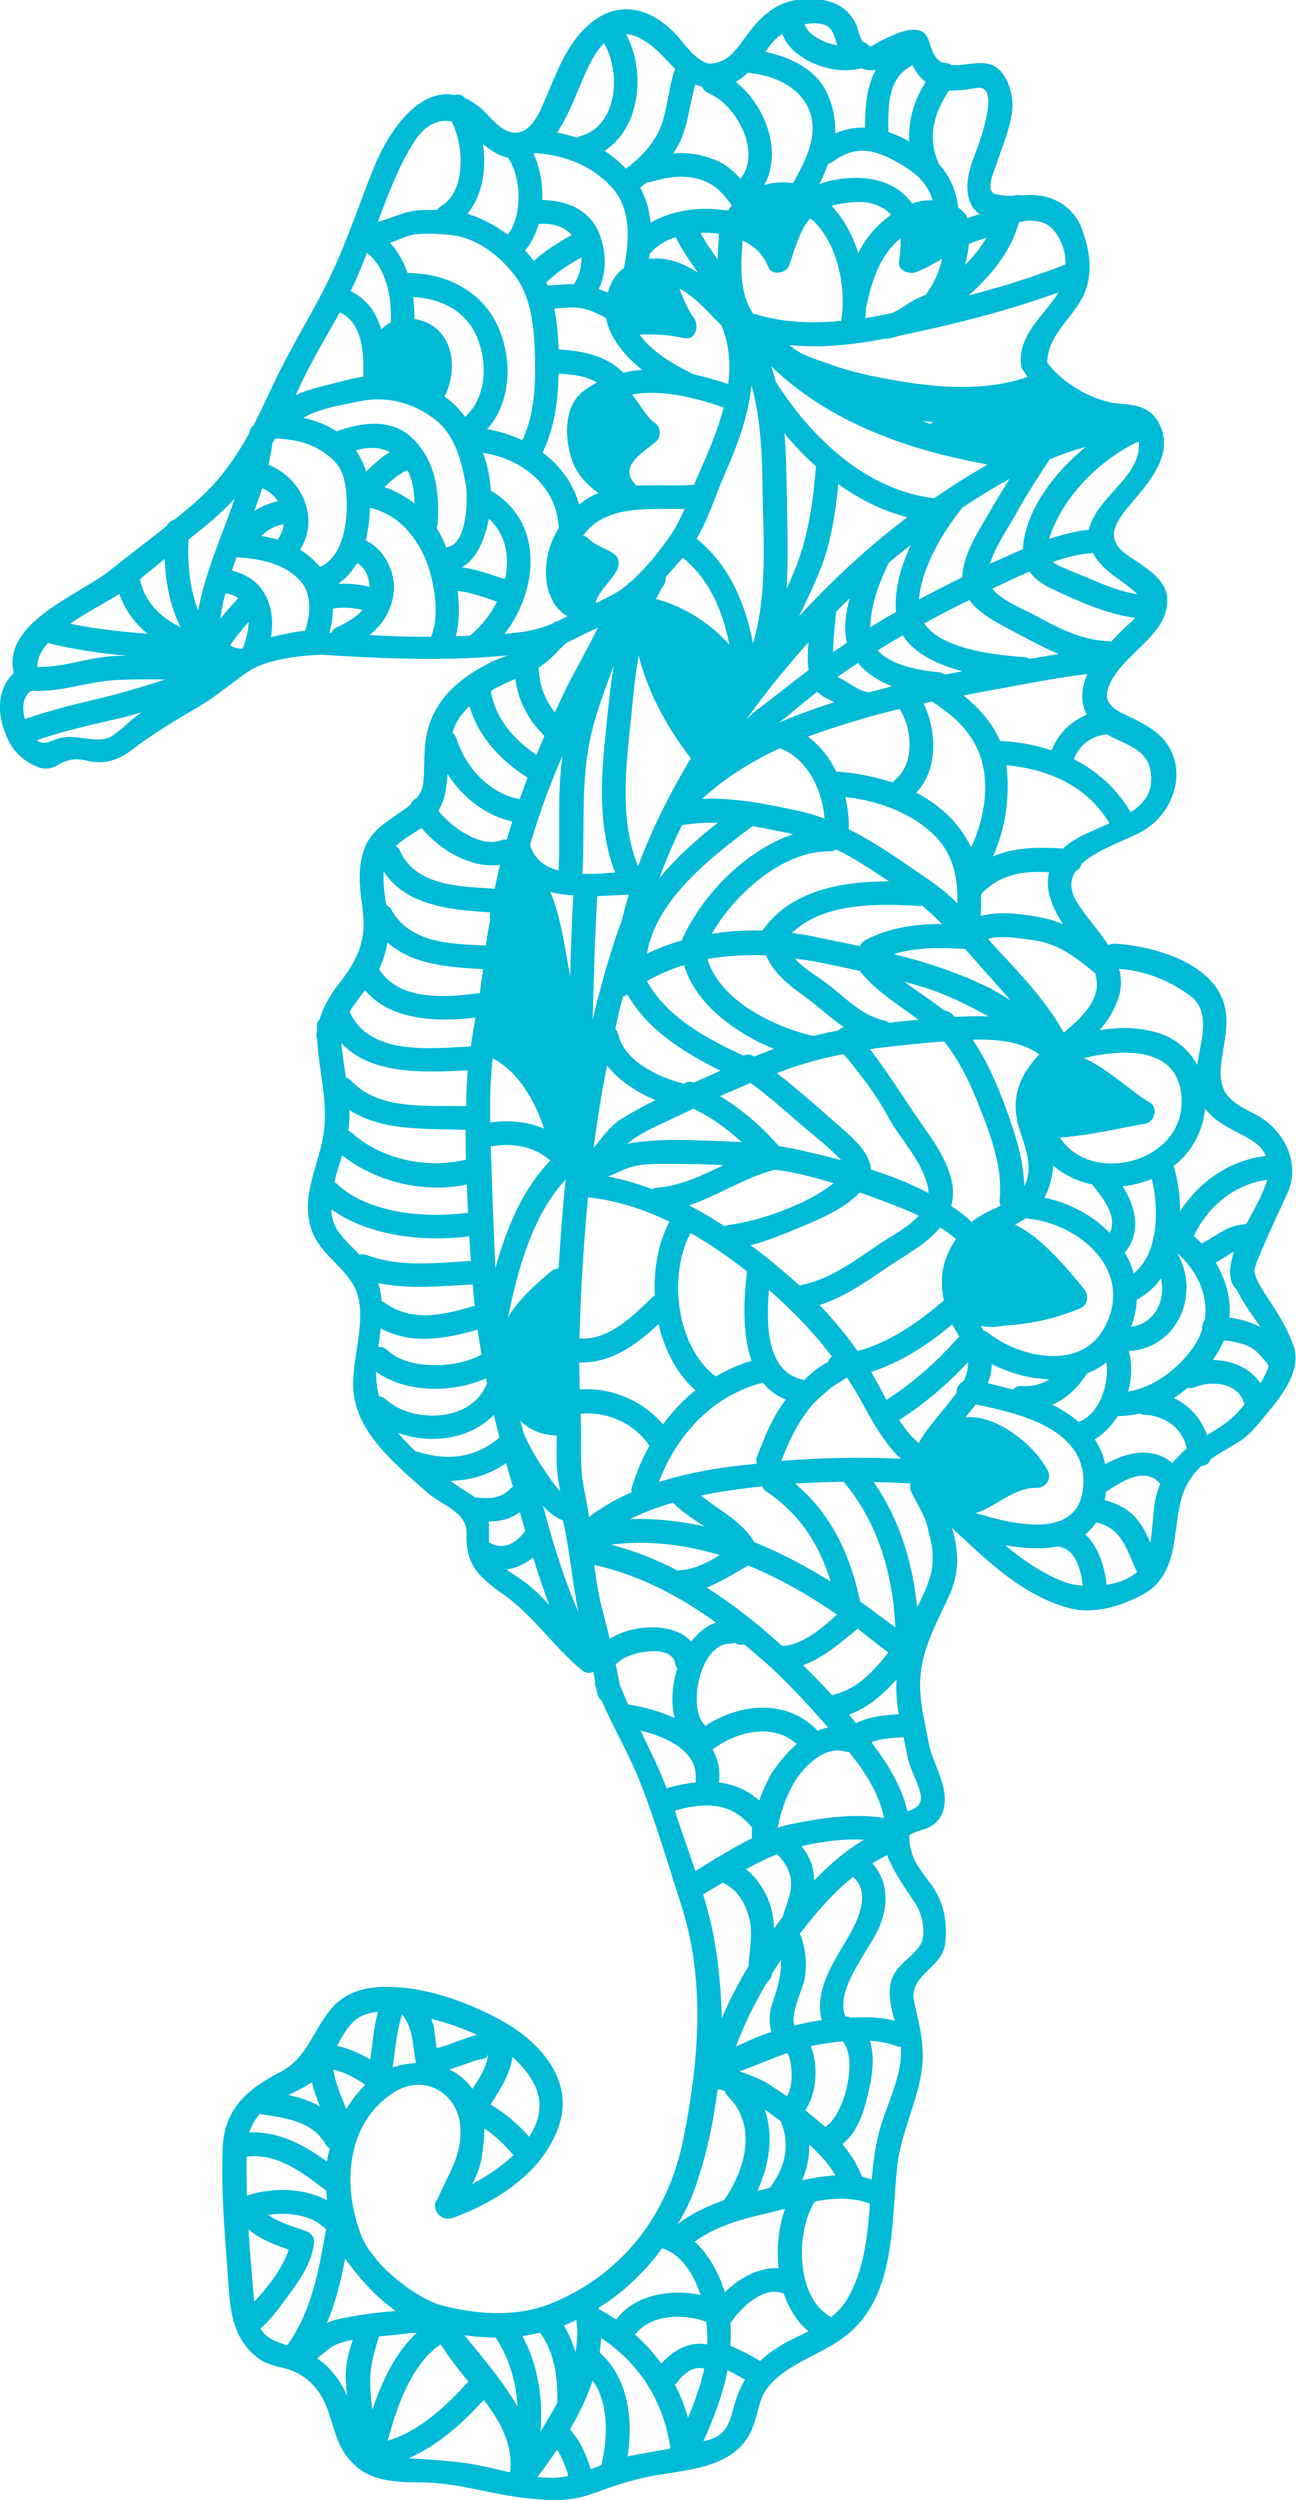 <?xml version="1.0" encoding="utf-8"?>
<!-- Generator: Adobe Illustrator 25.2.0, SVG Export Plug-In . SVG Version: 6.00 Build 0)  -->
<svg version="1.1" id="Layer_1" xmlns="http://www.w3.org/2000/svg" xmlns:xlink="http://www.w3.org/1999/xlink" x="0px" y="0px"
	 width="422.5px" height="815px" viewBox="0 0 422.5 815" style="enable-background:new 0 0 422.5 815;" xml:space="preserve">
<style type="text/css">
	.st0{fill:#00BAD6;}
</style>
<path class="st0" d="M138.2,809.2c11.7,0.2,22.6,4.1,34.1,5.2c7.2,0.7,13.2,1.1,20.1-1.3c6.6-2.3,12.7-4.6,19.6-5.9
	c11.8-2.2,27.2-2.5,32.9-14.8c1.5-3.3,2.1-7,3.3-10.4c1.6-4.6,6.4-8.3,10.4-10.7c7.9-4.7,15.8-7.2,21.9-14.5
	c11.4-13.5,10.2-34.3,12-50.7c1.1-9.6,5.2-18.1,7.3-27.5c2.3-9.9,0.3-16.6-1.8-26.2c-1.9-8.5,9.2-10.9,10.1-18.7
	c0.8-7-0.2-13.3-4.4-19.2c-1.8-2.5-3.7-4.8-5.2-7.5c-1-1.7-1.4-3.5-1.8-5.4c-0.4-1.9-0.2-3-0.2-3.4c1.7-1.2,4.9-1.8,6.6-2.7
	c2.4-1.3,4.1-3.5,4.6-6.1c1.6-7.4-3.6-14.2-4.9-21.1c-1.5-7.9-3.7-15.9-2.5-24c1.2-8.5,5.4-16.1,9-23.8c3.4-7.4,3.4-14.3,1.2-22
	c0-0.2-0.1-0.3-0.2-0.5c11.5,10.7,22.8,22,38.3,26.2c8.1,2.2,17.5-0.8,24.6-4.8c6.4-3.6,8.7-10.6,9.7-17.4
	c1.5-9.9,1.3-17.3,8.9-24.2c1.3-0.1,2.5-0.8,2.9-2.2c3.2-2.2,6.7-4,9.9-6.1c3.5-2.4,6-5.9,8.7-9.1c4.9-5.8,11.1-14,8.4-21.7
	c-4.1-11.5-12-18.9-12.8-24.3c-0.3-1.9,9.3-22.1,10.8-25.4c4.7-10.4-1.7-21.6-11.1-26.1c-7.9-3.9-11.6-6.9-10.5-16.2
	c0.8-6.6,2.8-12.7,1-19.3c-3.7-13.7-23.5-19.1-35.6-19.8c-0.9,0-1.6,0.2-2.2,0.5c-3-4.7-7.1-9.1-9.9-13.5c-2.8-4.3-2.6-7.7-0.8-10.6
	c1-0.5,1.7-1.3,2-2.4c5.1-4.8,14.8-7.8,19.9-10.7c9.5-5.4,14.6-18.5,8.1-28.2c-2.6-4-6.9-6.3-11-8.4c-4.2-2.1-10.3-4-8.4-9.8
	c3.7-11.3,20.2-17,19.3-29.8c-0.5-6.7-9.2-10.9-13.7-14.3c-6.1-4.7-3.6-9.4,0.4-14.4c5.9-7.3,15.8-16.8,11-27.3
	c-2.6-5.7-7.2-6.7-13-7.1c-8.4-0.6-18.6-6.4-23.8-13.4c0,0,0-0.1,0-0.1c0.2-8.7,7.6-13.8,11.4-21c3.8-7.2,2.6-15.2-0.1-22.5
	c-2.5-6.7-8.4-10.6-15.5-11c-1.5-0.1-2.9,0-4.3,0.1c-0.8-0.2-1.6-0.2-2.4,0.1c-1.9,0.1-3.9,0-5.9-0.5c-3.5-1-0.7-7,0-9.1
	c2-6.1,4.6-11.8,5.4-18.3c0.6-5-1.8-13.5-7.5-15c-3.6-1-8.4,0.6-12.3,0.3c-0.8-0.5-1.8-0.8-2.8-0.7c-1.2-0.6-2.3-1.5-3.1-3.1
	c-1.8-3.6-1.2-7.7-6.6-7.7c-3,0-6.1,1.6-8.8,2.8c-1.4,0.6-2.8,1.4-4.2,2.2c-0.5,0.3-0.9,0.4-1.3,0.4c-0.5-0.7-1.2-1.2-2.1-1.4
	c-1.1-1.6-1.6-4.1-1.9-5c-3.2-8.1-11.3-9.8-19.2-8.8c-7.8,1-12.9,6.2-17.2,12.2c-2.8,3.9-5.8,8.4-11.2,8.6
	c-4.5,0.2-9.4-7.5-12.2-10.3c-11.8-11.6-24.5-9-33.3,4.2c-4.2,6.3-6.7,13.7-9.8,20.6c-2.1,4.7-5.8,10.2-11.7,7.2
	c-3.4-1.7-5.7-5.2-8.6-7.6c-1.6-1.2-3.1-2.2-4.6-2.8c-0.9-1.1-2.1-1.4-3.2-1c-12.1-2.5-21.8,12.2-26.3,23.1
	c-4.2,10.3-7.7,20.8-12.1,30.9c-6,13.9-14.4,26.4-20.8,40.1c-2.2,4.6-4.3,9.2-6.6,13.6c-0.7,0.6-1.3,1.4-1.4,2.6
	c-4.3,7.8-9.4,15.1-16.4,21.4c-2.5,2.3-5.2,4.5-7.8,6.6c-1.1,0.3-2.1,1-2.6,2.1c-6.1,4.9-12.4,9.6-18.5,14.5
	c-9.8,7.9-35.4,17-31.4,33.5c-6.2,5.8-5.4,15.1-1.4,22.6c2.1,4,5.6,6.7,9.7,8.2c1.5,0.6,3.9,0.4,5.3-0.4c3.5-2.1,6.1-2.9,10.4-1.8
	c5.3,1.3,10.2-0.2,14.4-3.5c7.2-5.5,14.5-9.8,22.3-14.4c5.7-3.4,10.7-7.9,16.2-11.5c7.5-4.8,22.7-5.1,22.9-5.2
	c19,1.2,37.8,2.1,56.9,0.6c1.5-0.1,2.9-0.2,4.4-0.4c-1.4,0.5-2.7,1.1-4.1,1.6c-5.7,2.5-12,6.6-16.1,11.4c-4.4,5.2-6.5,10.8-6.9,17.5
	c-0.3,3.6-0.1,7.3-0.5,11c-0.2,2-1,3.6-2.1,5c-0.9,0.4-1.7,1.2-2,2.1c-1.1,1-2.3,1.8-3.6,2.7c-4.3,3-9.1,5.9-11.2,11
	c-2.8,6.6-1.8,13.6-0.9,20.5c1.4,10.1-1.6,16.4-7.6,24.1c-2.9,3.7-5.1,7.5-6.4,11.7c-0.5,0.6-0.9,1.3-0.9,2.4c0,0.5,0,1,0,1.6
	c0,0.2-0.1,0.5-0.1,0.7c-0.1,0.7,0,1.4,0.2,1.9c0.5,10,3.5,19.9,2.2,29.9c-1.4,11.1-7.9,20.9-4,32.3c2.6,7.6,10.2,11.5,13.9,18.4
	c4.9,9.3-1.2,23.8-0.3,33.9c0.8,9,6.1,16.1,12.2,22.3c3.8,3.9,8,7.5,12.1,11.1c4.5,3.9,12.8,6.2,12.6,13.1
	c-0.4,10.2,3.9,14.2,12.1,20c9.6,6.7,16.5,17.3,25.6,24.7c1.2,1,2.6,1,3.6,0.4c0.2,1,0.4,2.1,0.6,3.1c-0.1,0.5-0.1,1.2,0.2,1.8
	c0.1,0.2,0.1,0.3,0.2,0.5c0.1,0.5,0.2,1.1,0.3,1.6c0.2,1.1,0.7,1.9,1.4,2.4c3.9,9,9,17.5,12.6,26.7c5,12.7,8.9,26.1,13.1,39.1
	c8.3,25.1,6.1,51.5,1,77c-4.8,24.1-19.1,43.5-42,53.3c-11.6,5-24.4,4.2-36.4,1.2c-7.7-1.9-21.6-11.9-26.3-22.1
	c-6.6-16-5.7-37.1,10.2-47.4c10.1-6.5,21.2,0.3,21.8,11.5c0.5,9.3-4.1,15.3-7.5,23.3c-2.4,2.5,0.8,7.5,4.9,6.1
	c10-3.6,20.7-9.6,27.8-18c0.1-0.1,0.3-0.3,0.4-0.5c3-3.7,5.4-7.8,6.8-12.5c4.3-14.3-6.7-26.4-18.2-32.9c-12-6.8-27.7-12.4-41.7-11.3
	c-5.8,0.5-11.1,2.6-14.9,7.3c-5.9,7.3-7.6,15.8-16.5,20.4c-10.8,5.6-18.2,12.1-18.6,24.9c-0.5,12.9,0.5,26,1.5,38.9
	c0.8,11,0.5,22.3,10.2,29.5c2.5,1.9,5.9,2.5,8.8,3.3c5.1,1.3,9,4.5,11.7,9c4.3,7.5,3.6,15.3,10.2,21.8
	C121.1,809.3,130.3,809.1,138.2,809.2z M167.4,702.5c-3.9,3.7-8.7,6.9-13.4,9.4c1.3-2.5,2.4-5.2,3-8.4c0.5-3.2,0.9-6.4,0.9-9.7
	C161.4,696.1,164.6,699.2,167.4,702.5z M140.6,658.1c4.9,1.2,10,2.9,14.9,5.2c-4.8,1.2-10,3.8-13.2,4.3c-0.3-1.9-0.4-3.8-0.7-5.6
	C141.5,660.6,141.1,659.3,140.6,658.1z M159.1,669.1c0.1,3.7-2.6,8.1-5.1,11.8c-2-2.8-4.5-4.9-7.5-6.3c1.2-0.4,2.4-0.8,3.6-1.2
	c1.6-0.6,3.3-1.2,4.9-1.7C157,671,159.1,671.5,159.1,669.1z M109.9,666.9c1.4-2.8,3-5.5,5.1-7.7c2.2-2.2,5.1-3.1,8.2-3.4
	c-1.4,5.1-1.7,10.3-2.5,15.5C117.2,669.3,113.7,667.7,109.9,666.9z M131.1,656.6c0.1,0.2,0.2,0.3,0.3,0.5c3.3,4.1,3.2,10.1,4.2,15.4
	c-2.1,0.1-4.2,0.4-6.3,1c-0.4,0.1-0.9,0.3-1.3,0.4C128.9,668.2,129.2,662.3,131.1,656.6z M167,670.5c2.4,2.1,4.5,4.4,6.1,7
	c4.3,6.8,3.2,13.3-0.6,19c-3.7-4.1-7.9-7.8-12.6-10.5C162.9,681.5,166.6,675.5,167,670.5z M185.3,807.1c-3.2,0.7-6.6,0.7-10.1,0.3
	c2.2-2.8,4.3-5.8,6.4-8.9c1.7,2.5,2.8,5.6,3.6,8.3C185.2,806.9,185.2,807,185.3,807.1z M196.2,802.8c-0.1,0.2-0.1,0.5-0.1,0.7
	c-1.2,0.5-2.3,0.9-3.5,1.4c-1.5-4.8-3.5-9.4-6.8-13c3-5.1,5.6-10.4,7.4-15.9C198.5,783,198.1,794.9,196.2,802.8z M218.6,798.1
	c-4.5,0.9-9,1.6-13.5,2.5c-0.2,0-0.3,0.1-0.5,0.1c1.9-11.9,0.2-25.7-9.1-33.8c0.2-1.6,0.4-3.2,0.5-4.8
	C208.6,770.6,216.2,782.5,218.6,798.1z M220.8,776.5c2.1-2.8,5.2-5.4,8.8-4.4c-1.2,5.5-3.1,10.8-5.3,16c-1.1-3.8-2.5-7.4-4.3-10.8
	C220.3,777,220.6,776.8,220.8,776.5z M242.9,775.7c-1.3,2.2-2.4,4.6-3.2,7.2c-1.2,3.9-1.8,8.7-5.6,11.1c-1.4,0.9-3.1,1.4-4.8,1.8
	c3.4-7.5,6.3-15.2,7.9-23.2C239.1,773.6,241,774.6,242.9,775.7z M263.6,759.9c-3.8,1.9-7.7,3.6-11.3,6.1c-1.6,1.1-3.1,2.3-4.5,3.6
	c-3.1-1.8-6.3-3.6-9.7-4.9c0.2-2.4,0.2-4.9,0-7.4c3.4-5.2,10.7-11.9,16.7-9.9c0.3,0.1,0.5,0.1,0.7,0.2
	C257.2,752.5,259.8,756.9,263.6,759.9z M283.6,718.3L283.6,718.3c-0.1,1-0.1,2-0.2,2.9c-0.8,9.6-2.1,19.2-6.9,27.7
	c-1.5,2.7-3.4,4.7-5.5,6.4c-11.6-6.1-11.7-27.7-5.4-37.6c0,0,0-0.1,0.1-0.1C271.5,716.5,277.5,716.1,283.6,718.3z M246.9,714.2
	c3.9-8.5,5.4-18.1,2.4-26.6c1.8,1.3,3.6,2.6,5.3,3.9c0,0,0,0.1,0,0.1c3.1,7.8,1.3,15.1-3.6,21.5c-0.1,0-0.2,0.1-0.3,0.1
	C249.4,713.6,248.1,713.9,246.9,714.2z M261.5,710.7c1.6-3.7,2.4-7.6,2.3-11.6c3.3,2.9,6.3,6.1,8.5,10
	C268.7,709.3,265.1,709.9,261.5,710.7z M286.8,694.2c-1.5,5.2-2.1,10.7-2.6,16.2c-1.1-0.3-2.1-0.6-3.2-0.8c0-0.2-0.1-0.4-0.2-0.6
	c-1.5-3.8-3.7-7.1-6.2-10.1c5.6-4.2,7.7-12.8,9-19.2c1-4.7,1.4-10,0-14.5c3.1,0.2,6.1,0.8,8.8,1.8c0.5,0.2,0.9,0.2,1.3,0.2
	C294.4,676.2,289,686.1,286.8,694.2z M259,660.3c-1.4-4,2.4-11.2,3.2-14.8c1-4.7,0.5-9.3-0.9-13.9c-0.1-0.5-0.3-0.9-0.6-1.2
	c0.1-0.2,0.3-0.3,0.4-0.5c5-6.5,10.5-12.9,17-18.1c7.7,6.8-1.6,19.4-5.4,26.1c-3.5,6.2-6.8,13.6-4.8,20.6
	C264.8,658.9,261.9,659.5,259,660.3z M252.3,628.6c-0.1-3.3-0.6-6.6-2.1-10c-1.7-3.8-4-6.9-7-9.3c3.3-1.8,6.6-3.5,10.1-4.9
	c2,2,3.6,4.1,4.3,7.1c1.1,4.4-1.2,9.2-2.5,13.4C254.1,626.2,253.2,627.4,252.3,628.6z M298.9,621.3c1.8,3.1,3.1,9.1,1.2,12.5
	c-1.6,2.9-5.2,5.2-7.3,7.8c-4.2,4.9-2.8,11.2-1.1,17.1c-4.6-1.2-9.5-1.3-14.3-1c-0.6-0.3-1.2-0.4-1.8-0.4c-3.7-8.7,8-21.7,11.2-29.5
	c3-7.3,2.6-14.8-2.4-20.4c1.6-1,3.2-1.9,4.8-2.7C291.5,610.9,296.8,617.8,298.9,621.3z M265.4,613c0-1-0.1-2.1-0.3-3.2
	c-0.5-3-1.9-5.6-3.8-8c6.2-1.5,13.7-2.5,20.4-2.1C275.7,603.2,270.3,607.9,265.4,613z M288.2,592.6c-9.6-1.6-20.6,0-29.8,1.9
	c-1.7,0.3-3.3,0.8-4.9,1.3c0,0,0,0,0,0c0.2-0.9,0.4-1.8,0.6-2.7c1-4.1,2.5-8,4.6-11.7c3-5.3,10-12.4,16.6-10.5
	c0.5,0.1,1,0.2,1.4,0.1C281.9,577.4,286.6,584.6,288.2,592.6z M242.6,536c2.5,2.1,5,4.2,7.5,6.4c7.1,6.4,13.5,13.5,19.9,20.7
	c-1.2,0.2-2.4,0.6-3.5,1.1c-0.1-0.2-0.3-0.4-0.5-0.6c-10-9.9-25-8.3-36.1-1c-0.1-0.2-0.3-0.5-0.5-0.7c-5.2-5.8-1.1-26.2,8.6-26.1
	c0.6,0,1.1-0.1,1.5-0.3C240.4,536.1,241.5,536.3,242.6,536z M295.8,572.4c0.8,4.1,3.1,7.9,4.2,11.9c1,4-1.4,5.2-4.2,6.2
	c-1.8-8.4-6.6-15.7-11.7-22.6c3.3-1.3,7-1.4,10.4-1.6c0,0,0,0,0.1,0C295,568.5,295.4,570.5,295.8,572.4z M292.2,548.7
	c-0.1,3.3,0.2,6.7,0.8,10.1c-4.7,0.3-9.6,0.7-13.9,2.9c-0.8-0.9-1.5-1.8-2.3-2.8c6.2-2.2,11.1-6.6,15.5-11.5
	C292.3,547.8,292.2,548.2,292.2,548.7z M289.6,538.7C289.5,538.7,289.5,538.8,289.6,538.7c-4.6,5.7-9.8,11.7-17.2,13.5
	c-0.4,0.1-0.8,0.3-1.1,0.4c-3.1-3.4-6.3-6.6-9.5-9.8c6.6-2.4,12.4-7.4,17.8-11.9C282.9,533.5,286.3,536.1,289.6,538.7z M255,536.5
	C255,536.5,255,536.5,255,536.5c-0.4-0.3-0.8-0.7-1.2-1c-7.4-6.7-15.2-12.8-23.4-18c4.7-1.9,9.2-4.7,13.5-7.2
	c10.1,4.1,19.8,9.7,29,16C267.8,530.8,261.7,536.3,255,536.5z M180.8,467.9c0.3,0,0.5,0,0.7,0c0,3.8-0.2,7.6,0.1,11.3
	c0.2,2.3,0.6,4.7,1.1,7c-2.3-2.4-4.4-5.8-5.7-7.7c-2.4-3.6-4.7-7.5-6.4-11.6c-0.3-1.3-0.6-2.5-1-3.8
	C172.5,465.9,176.2,467.7,180.8,467.9z M190.4,485.3c-1.4-6.6-0.9-13.1-1-19.7c0-1.6-0.1-3.2-0.1-4.8c8.7-0.7,17.5,3.1,22.4,10.5
	c-2.4,4.3-4.3,8.8-5.7,13.5c-0.2,0.6-0.2,1.1-0.1,1.6c-5,2.2-9.7,4.9-13.9,8.1C191.6,491.4,191,488.4,190.4,485.3z M189,452.9
	c-0.1-2.9-0.1-5.9-0.2-8.8c10.3,0.4,18.6-5.7,25.9-12.5c1.9,8.4,5.9,16.1,12,21.6c-4,3.2-7.5,7-10.6,11.1
	C209.5,456.5,199.3,452.2,189,452.9z M185.4,315.7c-1.5-8.3-2.7-17.1-6-25c2.4,0.7,4.9,1,7.5,1.2c-0.5,8.7-0.8,17.5-1,26.3
	C185.7,317.4,185.5,316.5,185.4,315.7z M194.7,292.1c3.5-0.1,7-0.3,10.3-0.5c-0.9,3.1-1.8,6.2-2.5,9.3c-0.2,0.3-0.4,0.6-0.5,1
	c-3.5,9.9-6.3,20.1-8.8,30.4C193.6,319,193.9,305.5,194.7,292.1z M160.5,160.2c-0.2-0.1-0.3-0.2-0.5-0.2c-0.2-4.2-1.1-8.4-2.5-12.4
	c12.6,2,23.6,10.5,24.6,23.8c0,0.2,0.1,0.5,0.1,0.7c-0.7,1.1-1.3,2.2-1.8,3.3c-4,8.6-3.4,20.9,4.6,25.5c-1,0.5-2.1,1-3.1,1.5
	c-0.5,0.1-1,0.3-1.5,0.7c-0.1,0-0.1,0.1-0.2,0.1c-4.8,2.2-10.2,3-15.7,3.4C175.4,192.5,177.5,170.7,160.5,160.2z M153.2,207.2
	c-1.5,0.1-3,0.2-4.6,0.2c1.2-4.6,1.2-9.8,0.6-14.8c4.4,0.5,8.6,2.1,12.8,3.5C159.9,200.4,156.8,204.3,153.2,207.2z M150.5,184.9
	c5.4-2.9,7.7-10,8.9-15.8c5.6,5.2,6.8,12.4,5.3,19.4c-0.1,0-0.3,0.1-0.4,0.2C159.8,187.2,155.3,185.6,150.5,184.9z M182.1,113.9
	c-0.1-4.4-0.5-8.9-1.4-13.3c2.5-0.2,5.1-0.5,7.6-0.3c3.3,0.3,6.4,1.8,9.3,3.4c1.2,6.5,6,12.3,11.8,16.9c-2.1,0.1-4.1,0.4-6.1,0.9
	C197.3,115.8,190.5,114.5,182.1,113.9z M257.4,86.3c1.3-4.2,2.6-8.4,4.7-12.3c0.6-1.1,1.3-2,2-2.8c0.6,0.5,1.3,1,1.8,1.5
	c7.3,7.7,10.1,21.6,8.3,31.9c-9.6,0.9-19.2,0.6-28.7-2.4c-4.6-6.9-4-15.8-3.4-23.8c3.8,1.8,6.8,4.6,8.2,8.3
	C251.4,90,256.4,89.3,257.4,86.3z M219.5,50c0.6-1,1.2-2,1.8-3c3.1-6.3,3.5-13,5.4-19.5c0.7,0.3,1.5,0.6,2.2,0.8
	c0.4,0.9,1,1.6,2.1,2.1c9,3.7,17.4,19,10.4,27.9c-2.3-2.6-5-4.9-8.3-6.2C228.5,50.3,224,49.6,219.5,50z M271.1,67.1
	c1.4-0.4,2.9-0.7,4.5-0.9c5.8-0.9,11-0.3,14.9,3.8c-4.9,3.5-8.3,7.7-10.7,12.5C278,76.7,275.1,71.4,271.1,67.1z M298.7,88.7
	c3-1.2,5.8-2.8,8.5-4.4c-1,4.2-2.7,8.1-5.4,11.8c-0.5,0.2-0.9,0.4-1.4,0.6c-3.6,1.3-6.4,4.1-9.8,5.4c-2.8,0.6-5.6,1.1-8.5,1.6
	c0.1-1.1,0.2-2.3,0.2-3.4c0-0.1,0-0.1,0.1-0.2c1.9-9,4.4-16.7,11.2-22.5c0.1,2.7-0.2,5.6-0.5,7.4C292.5,88.1,296.2,89.6,298.7,88.7z
	 M315.9,79.5c0.9-0.4,1.9-0.8,2.9-1.1c0.9-0.3,1.8-0.6,2.8-0.9c-1.9,3.2-4.3,6.2-7,8.9C315.2,84.2,315.6,81.9,315.9,79.5z M234,84.7
	c-2-2.9-4-5.7-5.6-8.8c2-0.1,4,0,6,0.3C234.2,79,234,81.8,234,84.7z M227.5,88.9c-2.6-1.7-5.4-3.2-8.6-4c-2.3-0.6-4.8-0.8-7.3-0.5
	c0.1-0.5,0.1-1.1,0.2-1.6c2-2.5,5-4.4,8.5-5.5C222.2,81.4,225,85.1,227.5,88.9z M203.4,87.4c-1.7,1.2-3.1,2.8-4,4.7
	c-0.5,1.1-0.9,2.2-1.3,3.3c-0.9-0.4-1.9-0.8-2.9-1.2c2.7-5.6,2.5-12.3,0.1-18.2c-3.1-7.8-10.9-10.7-18.5-10.8
	c0.2-5.3-0.8-10.7-2.9-15.1c0.1,0,0.2-0.1,0.3-0.2c0.1,0,0.1,0,0.2,0c10,0.7,18.9,4.1,25.6,11.8C205.9,68.8,205.1,78.8,203.4,87.4z
	 M165.6,51.4c4.4,6.1,4.8,19.1-0.1,25.1c-3.9-3-8.3-5.3-13.1-6.8c4.9-6.1,6.3-14.7,5-22.8C159.9,49,162.6,50.8,165.6,51.4z
	 M175.6,73c4.2-0.3,8.1,0.6,10.8,3.6c-4.4,2.5-8.7,5.1-12.4,8.5c-0.9-1.2-1.8-2.4-2.8-3.5C173.2,79.3,174.7,76.3,175.6,73z
	 M189.5,83.9c0.2,3.1-0.7,6.2-2.4,8.7c-2.9,0-5.7,0.3-8.6,0.5c-0.1-0.3-0.3-0.6-0.4-1C181.4,88.7,185.4,86.3,189.5,83.9z
	 M226.3,103.8c-1.5-2.1-2.7-4.5-3.7-6.9c-0.4-0.9-0.7-1.9-1.1-2.8c0.1,0,0.1,0,0.2,0.1c5.4,2.9,9.3,7.8,13.6,12c0,0,0,0.1,0,0.1
	c2.5,6.2,2.9,12.6,2.1,18.9c-3.8-1.3-7.7-2.4-11.7-3.3c-0.2-0.1-0.4-0.3-0.6-0.4c-5.7-2.8-12.6-6.9-16.6-12.4
	c4.9-0.3,9.8,0.1,14.6,1.1C226.8,111,228,106.2,226.3,103.8z M313.7,218.8c-1.9,0.4-3.9,0.8-5.8,1.1c-0.5-0.4-1.2-0.7-2.1-0.8
	c-5.7-0.5-15.2-2.1-19.7-7.1c2.4-1.5,4.9-3,7.3-4.4c0.3-0.2,0.6-0.3,0.9-0.5C298.1,213.1,305.7,216.7,313.7,218.8z M322,151.4
	c-2.2,1.3-4.4,2.6-6.6,3.9c-3.7,2.3-7.3,4.7-10.9,7.1c-22.2-2.6-40.1-19.8-51.6-38c-0.4-1.7-1-3.4-1.5-5
	C270.4,137.7,296.1,146.8,322,151.4z M304.5,137.6c-0.5,0.1-0.9,0.3-1.2,0.6c-0.9-0.3-1.7-0.6-2.6-1
	C301.9,137.4,303.2,137.5,304.5,137.6z M266,152c-0.8,10.1-2.1,20.2-5.4,29.8c-1.2,3.5-2.7,6.9-4.2,10.2c0.7-10.6,0.2-21.3,0.1-31.7
	c-0.1-6.2-0.2-12.7-0.8-19.1C258.8,145.1,262.3,148.7,266,152z M268.8,181.8c2.5-7.6,3.7-15.9,4.5-24c6.8,4.9,14.3,8.7,22.5,10.8
	c-11.1,8.4-21.4,17.7-31,27.7c-1.4,1.5-2.9,3.1-4.3,4.6C263.5,194.6,266.6,188.4,268.8,181.8z M272.6,199.4c1.4-1.5,2.9-2.9,4.4-4.4
	c-1.4,5.1-2,10.2-0.9,14.5c-1.5,1-3,2.1-4.5,3.1C271.6,208.2,272.2,203.8,272.6,199.4z M283.7,204.5c0.1-7.1,3-14.8,6-21
	c2.3-2,4.8-3.9,7.2-5.8c-3.3,7.1-5.4,14.7-4.8,21.8C289.2,201.1,286.4,202.8,283.7,204.5z M313.4,165.9c0.1-0.1,0.1-0.2,0.2-0.3
	c0.2-0.2,0.5-0.3,0.7-0.5c4.8-3.2,9.7-6.2,14.8-9c-2.3,3.7-4.6,7.5-6.8,11.3c-3.5,6.1-8.4,13.4-8.6,20.8c-4.7,2.3-9.4,4.7-14.1,7.2
	C300.4,185,307.4,173.4,313.4,165.9z M331.1,167.7c3.4-6.2,7.3-12.1,11.1-18c3.8-1.6,7.7-2.9,11.7-4c-10.1,8.3-18.9,19.9-20.3,31.6
	c-0.1,0.6-0.1,1.1-0.1,1.7c-0.7,0.3-1.4,0.6-2.1,0.9c-2.9,1.3-5.8,2.6-8.7,3.9C324.5,178.1,328.2,172.9,331.1,167.7z M245,125.5
	c0,0.1,0,0.1,0.1,0.2c0,0.4,0.1,0.9,0.3,1.4c2.7,10.6,3.1,22.1,3.2,32.8c0.3,16.3,1.6,33.9-3.1,49.8c-2.6-13.2-7.7-25.4-18.4-34.1
	c3.9-6.5,6.1-14.1,9.1-20.9C240.4,145.3,244,135.5,245,125.5z M213.9,195.3c0.7-1.6,1.5-3.1,2.5-4.6c0.5-0.9,0.7-1.8,0.6-2.6
	c1.9-2.1,3.8-4.2,5.6-6.3c8.9,7.3,13,17.5,15.2,28.4C231.5,203,222.6,197.5,213.9,195.3z M194.5,196.5c-0.1-0.2-0.2-0.3-0.3-0.4
	c1.5-3.9,4.9-6.6,6.9-10.2c1-1.9,0.8-4.1-1-5.4c-2.6-1.8-5.9-2.6-8.1-4.8c-0.6-0.6-1.2-0.9-1.9-1.1c0.2-0.3,0.4-0.5,0.6-0.8
	c7.2-9.2,21-7.8,32.5-7.9c-1.5,3.3-3.1,6.6-5.3,9.6c-4.3,6.1-11.1,14.3-17.5,18C198.5,194.5,196.5,195.5,194.5,196.5z M235.9,132.9
	c-1.9,7.4-5,14.6-8,21.3c-0.6,1.3-1.1,2.5-1.6,3.8c-5.9,0.5-12.5,0-18.8,0.3c-6.2-6.1,1.4-10.2,6.3-14.3c1.9-1.6,1.7-4.8-0.4-6.2
	c-2.3-1.5-4.7-5.8-7.3-9.2c9.6-1.8,20.8,1.1,29.7,4.2C235.8,132.9,235.9,132.9,235.9,132.9z M194.6,124.7c-1.5,0.8-3,1.7-4.4,2.8
	c-6.2,4.7-6.1,14.2-4.2,21c1.5,5.4,4.9,9.3,9.1,12.2c-2.3,0.9-4.4,2.2-6.3,3.8c-1.9-7-6.2-12.7-11.9-17c3.9-8.2,5-16.7,5.2-25.7
	C186.9,122.1,191,122.5,194.6,124.7z M263.6,209.3c-0.3,3.1-0.4,6.2,0,9.1c-0.2,0.2-0.4,0.3-0.6,0.5c-5.3,4-10.5,8.2-15.8,12.2
	c-1.4,1-2.7,2.2-4,3.5C249.6,225.7,256.5,217.3,263.6,209.3z M225.1,401.9c6.5,3.7,12.7,8,18.5,12.6c0,0.1-0.1,0.2-0.1,0.4
	c-1,8.1-1.6,19.7,1.5,28.7c-4.2,1.2-8.1,3-11.7,5.1c-0.1-0.1-0.1-0.2-0.2-0.2C220.4,438.7,217.8,415.8,225.1,401.9z M212.5,423
	c-6.4,6.2-14,13.9-23.6,13.3c0,0,0,0,0,0c0.1-3,0.2-6,0.3-9c0,0,0-0.1,0-0.1c0.5-12.2,1.3-24.5,2.5-36.9c9,0.9,18,3.8,26.5,7.9
	c-3.6,7.1-5.2,15.6-4.7,24.1C213.1,422.5,212.8,422.7,212.5,423z M342.1,449.6c-2.5,1.6-5.3,2.4-8.9,2.2c-1.3-0.1-2.3,0.4-3,1.2
	c-2.7-0.8-5.5-1.5-8.2-2.1c0.3-0.9,0.7-1.8,0.9-2.8c0.3-1.2,0.4-2.4,0.4-3.5C329,447.6,335.6,449.4,342.1,449.6z M289,456.3
	c-1.7-3.1-3.3-6.2-5-9.1c9.7-3.1,18.6-8.9,26.4-15.5c0.8,1.4,1.6,2.7,2.4,4c-0.3,0.2-0.5,0.4-0.8,0.7
	C305.3,444,297.6,450.8,289,456.3z M279.6,440.4c-3.8-5.3-7.9-10.3-12.4-15c8.1-2.6,15.2-7.6,22.2-12.4c5.8-3.9,12.6-7.4,17.1-12.9
	c1.8,1.1,3.5,2.4,5.1,3.8c-1.2,1.8-2.2,3.7-3.1,6c-1.7,4.4-1.8,9.3-0.8,14C299.5,431,290,437.6,279.6,440.4z M250.7,420.5
	c2.2,1.9,4.4,3.9,6.4,5.9c5.1,4.9,9.9,10.2,14.1,15.8c-0.6,0.4-1,1-1.2,1.7c-1.4,0.9-3,1.7-4.3,2.8c-1.3,1.1-2.5,2.1-3.6,3.2
	c-0.2-0.1-0.5-0.2-0.8-0.3C249.9,447,249.7,431.4,250.7,420.5z M270.9,452.4c1.6-1.3,3.5-2.1,5.2-3.4c1.4,2.2,2.8,4.4,4.1,6.7
	c3.8,6.9,7.7,14.4,13.5,19.8c-13-0.6-26-0.3-39,0.7c2.2-5.6,4.5-10.8,8.1-15.7C264.9,457.4,267.9,454.9,270.9,452.4z M337.9,485
	c2.9,0.1,5.1-2.9,3.7-5.6c-4.5-8.6-16.9-18.4-26.9-17.4c1.2-1.4,2.3-2.8,3.4-4.2c14.2,2.9,34.8,7.8,35.1,24.6
	c0.3,20.1-22.2,14.8-35.1,10.8C324.9,491.1,330.5,484.8,337.9,485z M299.5,470.4c-2.5-2.1-4.5-4.7-6.4-7.5
	c8.3-5.3,15.8-11.7,22.5-18.9c0,0.3,0,0.5,0,0.8c-0.1,1.9-0.6,3.6-1.4,5.3c-1.5,0.8-2.5,2.5-2.4,4c-0.1,0.2-0.2,0.3-0.4,0.5
	C307.2,460.4,302.4,465,299.5,470.4z M343,457.9c4.3-1.8,7.9-5,10.9-9.5c0.2-0.2,0.3-0.5,0.4-0.7c2.3-0.9,4.5-2.1,6.4-3.6
	c1,7.4-2.5,17.1-9.1,19.4C349.1,461.3,346.2,459.4,343,457.9z M322.2,434.5c-0.5-0.4-1.1-0.6-1.6-0.8c-0.2-0.5-0.5-0.9-0.8-1.4
	c0.2,0,0.3,0,0.5,0c2.2,0.4,4.7,0.3,7.2-0.2c8.5-0.5,16.8-2.3,24.8-5.7c2.4-1,2.7-4.2,1.2-6.1c-5.2-6.4-14.2-17.3-22.6-21.1
	c0.1,0,0.1-0.1,0.2-0.1c1.2-0.6,2.3-1.3,3.3-2c0.1,0,0.3,0.1,0.4,0.1c17.3,1.6,35.4,17.3,25.1,35.8
	C352.2,447,332.3,442.5,322.2,434.5z M252.3,341.9c-2.1,0.8-4.3,1.6-6.4,2.5c-1.2-0.8-2.5-0.8-3.5-0.3c-12-5.5-25-12.5-31.5-24.3
	c3.8-2.2,7.9-3.9,12.1-5.2C226.7,327.2,239.5,336.6,252.3,341.9z M230.6,312.6c6.2-1.1,12.7-1.4,19.1-1.2c2.5,5.8,7.4,9.7,12.6,13.4
	c4.4,3.2,8.4,7,12.8,10c-0.7,0.2-1.3,0.6-1.8,1.1c-1.6,0.3-3.2,0.6-4.8,1c-1.1,0.3-2.3,0.5-3.4,0.8
	C252.2,334.7,234.7,326.2,230.6,312.6z M262.3,346.7c4.2-1.3,8.4-2.3,12.7-3.1c5.4,6.4,10.5,13,14.5,20.4
	c4.2,7.7,10.7,13.8,12.9,22.5c0.2,0.8,0.3,1.6,0.3,2.4c-5.9-3.1-12.3-5.6-18.8-7.7c-0.2-5.1-5.5-10-9.1-13.1
	c-7.1-6.2-14.1-12.5-21.5-18.3C256.3,348.6,259.3,347.6,262.3,346.7z M310.1,393.1c2.6-9.2-4.2-19-9.2-26.1
	c-5.9-8.4-11.1-17-17.3-25c7.1-1,14.2-1.7,21.2-2.3c1-0.1,2-0.2,3-0.2c5.1,6.4,8.5,13.6,11.5,21.3c3.8,9.6,7.6,19.8,6.6,30.2
	c-0.1,0.8,0.1,1.4,0.3,2c-0.8,0.4-1.5,0.8-2.3,1.1c-2.8,1.3-5.1,2.6-7.2,4.2C314.8,396.4,312.5,394.7,310.1,393.1z M223.2,371.6
	c-5.4-0.1-10.9,0.1-16.3,0.8c-0.9,0.1-1.7,0.3-2.5,0.5c4.4-3.7,10.2-6.1,15.1-8.4c2.1-1,4.3-2,6.5-3.1c5.8,2.7,11.1,6.6,15.8,10.9
	C235.6,371.9,229.3,371.8,223.2,371.6z M356,386.1C356,386.2,356,386.2,356,386.1c3.6,4.3,8.4,10.4,5.8,15.8
	c-5.5-5.7-13.2-9.8-21.3-11.5c1.3-2.4,2.1-5.1,2.6-8c0.1-0.9,0.2-1.7,0.2-2.5C346.9,383,351.3,385.1,356,386.1z M370.6,423.6
	c0.1,0,0.2-0.1,0.2-0.1c3.2-1.7,5.7-4,7.7-6.8c1.6,7.3-2.1,14.8-9.8,15.8C369.9,429.5,370.5,426.5,370.6,423.6z M369.6,415.1
	c-0.7-2.4-1.6-4.6-2.9-6.7c5.5-7,3.6-14.8-0.7-21.7c3.3-0.3,6.5-1.2,9.5-2.4C377.9,394.2,377.7,408.6,369.6,415.1z M335.3,381.8
	c-0.1,1.8-0.6,3.4-1.4,4.8c-0.2-8.6-2.9-16.8-5.8-24.9c-2.9-8-6.3-15.8-11-22.8c7.8-0.2,15.8,0.5,21.7,4.8
	c-6.7,7.1-9.8,14.9-6.1,25.5C334.1,373.4,335.5,377.3,335.3,381.8z M299.4,332.4c-3.2,0.3-6.3,0.6-9.5,1c-0.4-0.3-0.9-0.5-1.5-0.7
	c-7.1-1.6-11.9-6.6-17.4-11c-3.7-3-8.7-5.6-11.9-9.3c2.7,0.4,5.4,0.8,8,1.3c4.4,0.9,8.8,1.8,13.2,2.8
	C285.6,323.2,292.7,327.3,299.4,332.4z M310.4,330.6c-0.8-0.8-1.7-1.1-2.6-1.2c-4.1-3.3-8.8-6.2-13-9.4c2.3,0.6,4.6,1.3,6.9,2
	c7.4,2.3,14,5.8,20.6,9.3c-3.4-0.1-6.8,0-9.9,0.1c-0.4,0-0.7,0-1.1,0.1C311,331.2,310.7,330.9,310.4,330.6z M325,309.3
	c-1-1.1-2-2.2-2.9-3.3c4.7-1.2,10.3-0.1,14.9,0.5c8.2,1.1,14,5.8,20.1,10.8c0.3,1.3,0.5,2.6,0.5,4c-0.3,6.1-5.9,11.2-10.8,15.3
	C341,326.3,333.1,318,325,309.3z M291.4,311c7.5-2.3,15.3-2.1,23.2-1.7c1.5,1.7,3,3.3,4.5,5.1c3.5,4,7,7.8,10.4,11.7
	c-2.9-1.8-5.8-3.6-8.9-5c-6.1-2.9-12.3-5.2-18.8-7.2C298.4,312.8,294.9,311.9,291.4,311z M282.2,306.4c-1,0.5-1.5,1.2-1.8,2
	c-5.4-1.1-10.8-2.2-16.1-3.3c-2-0.4-4.1-0.7-6.1-1c10.2-9.9,28.1-9.6,41.2-8.8c0.5,0,0.9,0,1.2-0.1c2.3,1.9,4.4,3.9,6.5,6
	C298.4,301.2,290.1,302.3,282.2,306.4z M248.6,303.3C248.6,303.4,248.6,303.4,248.6,303.3c-5.6-0.1-11.1,0.2-16.6,1.1
	c7.8-13.4,23.3-27,38.4-26.9c0.9,0,1.6-0.2,2.2-0.6c6,2.9,11.5,6.6,17.2,10.4C274.4,287.3,257.7,290.2,248.6,303.3z M311.9,294.3
	c-4.6-4.8-10.4-8.4-15.8-12.1c-6.5-4.5-12.8-8.6-19.4-11.9c0.1-3.4-0.3-7-1.1-10.5c10.4,1.2,20.8,4.8,28.5,12
	c6.7,6.3,8.2,14.2,8,22.7C312,294.4,312,294.3,311.9,294.3z M284.3,233.4c3-0.8,6-1.6,9-2.3c4.1,6.5,4.9,17.7-1.3,22.9
	c-0.4,0.4-0.7,0.7-0.9,1.1c-6-2-12.4-3.2-18.5-3.6c-2.2-4.5-5.3-8.5-9.2-11.4C270.2,237.6,277.3,235.4,284.3,233.4z M253.9,235.6
	c1.7-1.3,3.5-2.7,5.1-4.1c2.4-2,4.9-4,7.4-6c1.2,1.2,2.8,2,4.4,2.8c0.4,0.2,0.7,0.4,1.1,0.6C265.9,230.9,259.8,233,253.9,235.6z
	 M268.8,266.8c-2.6-0.9-5.3-1.8-8.2-2.4c-10.8-2.4-21-4.4-31.7-4c7.5-6.9,16.1-12.2,25.3-16.5C263.1,247.1,268.1,257.5,268.8,266.8z
	 M309.9,266.6c-3.2-3.3-7-6-11.2-8.2c7.1-7.5,6.8-19.9,2.4-29.1c0.9-0.2,1.9-0.4,2.8-0.6c7.3,4.8,13.5,10.2,16.1,19.1
	c2.6,9,0.7,19.7-3.4,28.4C315,272.9,312.9,269.7,309.9,266.6z M283.1,225.7c-0.1,0-0.1,0-0.2-0.1c-2.9-0.5-5.2-2.3-7.7-3.8
	c-0.9-0.6-1.7-0.8-2.2-1.1c2.2-1.6,4.4-3.1,6.7-4.6c2.9,3.5,6.8,5.9,11.1,7.6C288.2,224.4,285.7,225.1,283.1,225.7z M225.2,247.2
	c-6.8,11.3-12.7,23.1-17.2,35.2c-5.5-13.6-4.3-29-2.8-43.3c0.9-8.2,1.5-16.9,3-25.4C211.3,225.9,217.4,237,225.2,247.2z M234,268.2
	c-6.7,5.3-13.5,11.2-19,18c2.1-5.9,4.6-11.6,7.3-17.2C226.3,268.3,230.2,268.1,234,268.2z M197.5,238.6c-1.7,15.1-2.5,31.4,3,45.8
	c-3.5,0.3-7.2,0.6-10.7,0.4c0-0.2,0.1-0.3,0.1-0.5c0.8-15.2-0.7-30.3,2.9-45.2c1.8-7.6,4.6-14.9,7.3-22.2
	C198.9,224.1,198.2,231.5,197.5,238.6z M182.1,283.8c-4.4-1.2-7.9-3.7-9.3-8.4c0,0,0,0,0,0c2.7-9.3,6-18.4,9.8-27.3
	c0.3-0.6,0.6-1.3,0.8-1.9C181.6,258.6,182.7,271.2,182.1,283.8z M245.2,269.4c0,0,0.1-0.1,0.1-0.1c4.2,0.7,8.5,1.6,12.8,2.5
	c0.2,0,0.3,0.1,0.5,0.1c-15.9,5.4-30.1,20.3-36.4,34.7c-3.9,1.1-7.7,2.5-11.3,4.3C213.8,293.3,231.8,279.4,245.2,269.4z
	 M203.1,324.9c0.4-0.1,0.9-0.4,1.3-0.7c0,0,0.1,0,0.1-0.1c6.6,11.6,18.4,19,30.4,24.9c-2.9,1.3-5.8,2.6-8.7,3.9
	c-1.3-0.5-2.5-0.3-3.3,0.4c-0.2-0.1-0.5-0.2-0.7-0.3c-7.5-1.7-18.8-7.4-20.6-15.7c-0.2-0.8-0.5-1.4-1-1.9
	C201.3,331.9,202.1,328.4,203.1,324.9z M244.7,353c6.6,4.8,12.4,10.2,18.7,15.5c3.5,2.9,7,5.7,10.2,9c0.2,0.2,0.4,0.5,0.6,0.7
	c-4.3-1.2-8.5-2.2-12.5-3.1c-2.6-0.6-5.1-1.1-7.8-1.5c-5.5-6.3-12-12-19.2-16.3C238.1,355.8,241.4,354.4,244.7,353z M213.7,358.6
	c-3.8,1.9-7.6,3.9-11.2,6.2c-3.7,2.3-6.2,6.1-9,9.4c1.2-9,2.6-18,4.4-26.9C201.8,352.3,207.8,356.2,213.7,358.6z M219.8,379.4
	c5.3,0,10.7,0.1,16.1,0.4c-7.1,3.4-14.1,6.8-22,7.4c-0.5,0-1,0.2-1.4,0.4c-4.7-1.8-9.5-3.2-14.4-4.1c1.7-0.6,3.3-1.3,5-2.1
	C208,379,214.6,379.4,219.8,379.4z M252.6,381.3c0.6,0.1,1.1,0.1,1.7,0.2c5.9,0.9,11.7,2.4,17.5,4.2c-9,7-23.6,12.2-34.3,13.6
	c-0.5,0.1-1,0.2-1.4,0.4c-3.7-2.5-7.6-4.8-11.5-6.8C234.1,389.8,242.7,383.8,252.6,381.3z M261.7,399.7c6.3-2.6,13.7-5.9,18.6-11
	c2.5,0.9,5,1.8,7.4,2.7c3.9,1.5,8,3,11.8,4.9c-3.6,4-9.5,6.9-13.4,9.6c-7.5,5.1-15.4,11-24.5,12.9c-0.3,0.1-0.6,0.2-0.9,0.3
	c-1.4-1.3-2.9-2.6-4.4-3.9c-3.7-3.2-7.5-6.3-11.6-9.3C250.6,404.4,256.3,401.9,261.7,399.7z M182.1,413.5c-0.8,0-1.7,0.3-2.5,1
	c-5.3,4.4-10.6,9.2-14,14.9c3.3-15.8,7.9-33.1,18.8-44.9C183.4,394.1,182.7,403.8,182.1,413.5z M248.7,450.7
	c1.9,2.4,4.4,4.3,7.5,5.5c-4.2,5.4-6.9,12-9.3,18.4c-0.4,0.9-0.4,1.7-0.1,2.5c-3.7,0.4-7.4,0.8-11,1.3c-6.9,1-14.1,2.5-21,4.7
	C220.6,467.6,232.5,454.8,248.7,450.7z M245.9,502.7c-4-6.9-11.4-10.3-17.4-15.2c3.7-0.8,7.4-1.4,11-1.9c3-0.4,6-0.8,9-1.1
	c0.2,0.7,0.7,1.3,1.5,1.8c11,7.4,17.2,17.5,20.8,29.2C262.7,510.6,254.5,506.1,245.9,502.7z M205.4,495.2c4.5-2.3,9.2-4,14.1-5.4
	c0.1,0.2,0.2,0.3,0.4,0.5c2.8,2.8,6.3,5,9.8,7.3C221.8,495.8,213.7,494.9,205.4,495.2z M234.7,506.9c-4.1,2.5-8.5,4.7-12.7,4.9
	c-0.4,0-0.7,0.1-1,0.2c-6.9-3.6-14.2-6.5-21.9-8.5C211.5,502,223.3,503.5,234.7,506.9z M183.5,495.6c0,0.1,0,0.3,0.1,0.4
	c2,8.8,2.8,17.7,4.4,26.5c0.2,1,0.4,2.1,0.6,3.1c-4.9-11.2-8.4-22.9-11.6-34.8C178.8,492.9,181,494.6,183.5,495.6z M280.4,522
	c-3.2-15.2-9.4-28.5-21.2-38.4c5.3-0.3,10.5-0.5,15.8-0.6c11.3,13.3,16.1,30.4,16.9,47.5C288.1,527.7,284.3,524.8,280.4,522z
	 M302.8,499.7c0.1,0.4,0.2,0.8,0.3,1.1c2.5,9.2,0,15-4.1,23.1c-1.5-14.6-5.8-28.8-14.2-40.8c4,0.1,7.9,0.2,11.9,0.4
	c0,0.3,0,0.6,0.1,0.9c-0.1,0.6,0,1.3,0.3,1.9C299.2,490.8,302.1,494.7,302.8,499.7z M353,516.9c-2.6-0.2-5.1-0.8-7-1.6
	c-6.8-2.8-12.7-6.9-18.3-11.6c5.8,1,11.9,1.4,17.1,0.4c0.2,0,0.3,0.1,0.5,0.1C350.6,505,352.4,511.6,353,516.9z M370.7,512.4
	c-2.6,2.3-6.1,3.6-9.9,4.2c-0.8-6.1-2.7-12.5-7-16.4c1.3-1.1,2.5-2.3,3.5-3.9C365.9,498,367.3,505.5,370.7,512.4z M378.2,483.7
	c-0.7,1.7-1.2,3.5-1.6,5.3c-0.8,4.6-0.8,9.3-1.6,13.9c-0.9-2.2-1.9-4.3-3.3-6.3c-2.9-4.2-6.9-6.4-11.6-7.6c0.1-0.7,0.3-1.4,0.4-2.1
	c0-0.3,0-0.5,0.1-0.8c0.3-0.1,0.6-0.2,0.9-0.4C366.2,482.5,373.8,478.1,378.2,483.7z M386.9,472.2c-0.6,0.5-1.3,1-1.8,1.6
	c-1,1-2,2-2.9,3.1c-6.3-5.3-14.5-3.8-21.9,0.4c-0.6-3-1.8-5.7-3.4-8.1c3-1.8,5.5-4.5,7.5-7.6c2.3,0,4.7-0.3,7-0.8
	c0.4,0.1,0.8,0.2,1.2,0.3C379.6,461.4,385.5,465.3,386.9,472.2z M405.5,457.3c0,0.2,0.1,0.3,0.2,0.5c-0.6,0.7-1.2,1.4-1.8,2.1
	c-2.9,3.4-6.6,5.6-10.4,7.9c-1.9-5.4-5.7-9.6-10.8-12.1c1.5-1,3-2.1,4.5-3.3c0.7,0.1,1.5,0.1,2.3-0.2
	C394.9,449.9,403.7,450.7,405.5,457.3z M406,438.4c3.3,1.2,5.6,4,7.6,6.8c-0.6,2-1.6,3.9-2.7,5.7c-3.4-5.1-9.4-7.5-15.5-7.6
	c0.8-1.1,1.5-2.3,2.2-3.5c0.5-1,1-1.9,1.4-2.9C401.4,437.2,403.7,437.6,406,438.4z M392.7,430.4c-0.6,0.8-0.9,1.9-0.8,3
	c-0.4,1.2-1,2.5-1.6,3.7c-4.2,7.5-13.4,15.1-22.5,16.5c1.2-4.4,1.3-9,0.2-13.2c15.5-0.8,23.5-18.1,15.9-31.7
	c-0.1-0.1-0.2-0.3-0.3-0.4C390.2,414.1,394.1,422.1,392.7,430.4z M403.2,420.4c2,4.4,5.1,8.2,7.7,12.2c-3-1.6-6.4-2.6-10.1-3.1
	c0.6-6.3-1.2-12.4-4.5-17.9c2-1.1,4-2.6,6-3.6C400.8,412.5,400.1,417.7,403.2,420.4z M406.3,399c-2.6,0.2-5,0.8-7.3,2.1
	c-2.5,1.3-4.7,3-7.2,4.2c-0.1,0-0.1,0.1-0.1,0.1c-0.8-0.9-1.6-1.7-2.5-2.5c4.4-9.5,13.4-17,23.9-18.3
	C411.7,389.5,408.5,394.8,406.3,399z M393,361.5c4,5.3,10.1,7,15.5,10.5c2.1,1.4,3.4,3,4.2,4.8c-11.8,1.4-21.7,8.3-28,18.1
	c0-5.2-0.7-10.4-2.1-14.8c5-3.9,8.8-9.6,10-16.7c0.1-0.8,0.2-1.5,0.3-2.3C392.9,361.3,393,361.4,393,361.5z M385.2,359.7
	c-0.4,19.3-29.4,26.8-39.7,11.1c9.4-0.6,18.5-2.9,27.8-4.5c3.2-0.6,4.4-5.4,1.4-7c-5.3-3-13.5-10.9-21.3-14.4
	C367.5,341.5,385.6,341.4,385.2,359.7z M387.9,324.5c7,5.1,3.6,14.9,2.5,21.9c0,0.3-0.1,0.5-0.1,0.8c-2.6-5-7.1-8.9-13.4-10.7
	c-5.9-1.7-12.2-1.7-18.4-0.7c2.5-2.9,4.6-6.2,5.9-9.9c1.3-3.6,1.3-7,0.4-10.1C373.4,316.5,380.9,319.4,387.9,324.5z M346.6,301.3
	c-2.3-1-4.8-1.8-7.6-2.3c-5.9-1.1-13.2-2.1-19.3-0.4c0.1-2.4,0.2-4.8,0.1-7.1c0,0,0,0,0,0c6.5-6.8,14-7.6,22.2-7.2
	C340.6,289.9,343,295.9,346.6,301.3z M361.7,268.4c-5.6,2.5-11.5,4.7-14.8,7.9c-0.1,0.1-0.2,0.2-0.3,0.3c-8.2-0.5-15.9-0.5-22.9,2.6
	c4.2-9.3,5.6-19.6,4.4-29.8C341.9,250.8,354.5,256.2,361.7,268.4z M375.2,255.5c-0.4,4-3,6.9-6.6,9.3c-4.5-7.8-11-13.5-18.5-17.3
	c1.6-4.3,5.2-7.3,9.8-8c0.3-0.1,0.6-0.1,0.8-0.2C367.7,243.3,376.2,244.3,375.2,255.5z M354.3,233c-5.2,2-9.4,6.3-11.5,11.6
	c-5.3-1.8-11-2.8-16.8-3.1c-2.5-5.9-6.8-10.7-11.9-14.8c2.8-0.5,5.6-1.1,8.4-1.6c10.6-1.9,21.3-4.1,32-5.4
	C352.6,224,352,228.6,354.3,233z M345.2,213.2c-3.2,0.5-6.3,1-9.5,1.6c-0.5-0.3-1.1-0.6-1.9-0.6c-8.2-0.6-26.8-2.3-32.5-11
	c4.8-2.6,9.7-5.2,14.7-7.6c3.4,4.8,10.1,7.9,14.9,10.5C335.8,208.7,340.4,211.2,345.2,213.2z M342.9,191.9c8.4,4,17.9,8.3,27.2,9.5
	c-1.1,1.2-2.3,2.2-3.1,2.9c-1.5,1.5-3.2,3.1-4.8,4.9c-0.3-0.1-0.6-0.2-1-0.2c-9.2-0.5-16.2-4.3-24.1-8.6c-4-2.1-10.5-4.6-13.6-8.5
	c0.8-0.4,1.6-0.8,2.5-1.2c3.1-1.4,6.3-3,9.6-4.4C337.2,188.6,339.7,190.4,342.9,191.9z M360.9,185.9c3.2,2.8,6.9,4.8,9.9,7.8
	c-6.1-0.9-11.9-3.5-17.6-5.9c-2.6-1.1-5.2-2.1-7.8-3.3c-0.9-0.4-1.6-0.8-2.2-1.3c4.3-1.5,8.7-2.7,13.1-2.9
	C357.5,182.5,359.2,184.4,360.9,185.9z M371.3,145.3c-0.2,10.7-14,16.9-16.3,27.4c-4.4,0.4-8.8,1.6-13,3c0.1-0.3,0.2-0.6,0.3-0.9
	c4.5-13.3,16.4-25.1,28.9-30.9C371.3,144.3,371.4,144.8,371.3,145.3z M344.4,96.4c-3.6,5.8-13,13.1-11.5,23c0.1,0.4,0.2,0.7,0.5,1.1
	c0.5,0.8,1.1,1.6,1.6,2.4c-14,4.7-28.7,3.6-43.1,1.1c-7.6-1.3-14.7-2.8-22-5.5c-3.9-1.4-9.3-2.9-12.5-6c10.3,1,20.7-0.1,31.1-2.1
	c0.3,0,0.6,0,0.9,0c1.2-0.2,2.4-0.5,3.5-0.9c17.7-3.7,35.2-8,52.2-14.2C344.8,95.7,344.7,96.1,344.4,96.4z M345.7,78.5
	c1.2,2.5,1.7,5.1,1.7,7.7c-10.4,4.1-20.9,7.3-31.6,10.1c7.1-6.3,13.9-14.4,16.3-23.7c0.2-0.1,0.3-0.2,0.5-0.3c0.6,0,1.2-0.1,1.7-0.3
	C339.5,71.7,343.1,72.9,345.7,78.5z M281.7,58.1c-4.4-0.4-10,0.2-14.6,1.9c1.1-2.2,2.1-4.4,2.9-6.6c0.5-0.1,1-0.3,1.5-0.7
	c8.5-6.3,15.3-3.3,23.4,1.6c5,3,7.8,6.6,9.2,11c-2.5-0.1-4.9,0.3-6.7,1.1C294.1,61.8,289,58.7,281.7,58.1z M317.8,50.4
	c-1.9,5.1-3.6,10.5-1.4,15.8c0.6,1.6,1.7,2.7,3,3.6c-1.3,0.4-2.6,0.8-3.9,1.3c-0.7-1.4-1.8-2.6-3.1-3.4c-0.7-5.6-2.7-10.3-6.4-14.3
	c0-0.1-0.1-0.3-0.1-0.4c-3.7-8.5-1.3-16.4,3.5-23.5c2.9,0.1,5.8-0.3,8.8-0.8C326.9,26.9,318.8,47.8,317.8,50.4z M300.2,25.3
	c0.5,0.5,1,1,1.6,1.4c-3.8,6-5.8,12.6-5.4,19.4c-2.3-1.3-4.6-2.3-6.8-3.1c0-7.6-0.5-16.9,7-21.2c0.3-0.2,0.6-0.4,0.8-0.6
	C298.2,22.8,299.1,24.1,300.2,25.3z M262.3,7.9c1.1-0.2,2.2-0.3,3.4-0.3c5.9,0,6,3.7,7.3,7.2C268.4,14,263.3,11.3,262.3,7.9z
	 M269.5,30.1c-3.6-7.6-11.9-11.5-20-13.2c0.4-0.5,0.7-1,1.1-1.5c1.3-1.8,2.8-3.3,4.4-4.4c3,8.7,17.1,13.9,25.7,11.2
	c1.5,0.6,3.1,0.9,4.8,0.6c-3,5.4-3.5,12.1-3.5,18.8c-3.2-0.1-6.4,0.4-9.7,1.9C272.4,39.1,271.7,34.7,269.5,30.1z M243.8,23.7
	c7.2,0.8,14.7,3.3,18.8,9.8c5.3,8.5,0.5,18.3-4.1,26.2c-3.1-0.5-6.3-0.3-9.3,0.6c5.9-11,0.4-25.8-9.3-33.6
	C241.3,25.9,242.6,24.9,243.8,23.7z M195.1,16.2c0.6-0.8,1.2-1.5,1.8-2.1c5.7,9.6,4.4,27.1-7.8,30.3c-0.4,0.1-0.8,0.3-1.1,0.5
	c-2.1-0.7-4.2-1.3-6.4-1.7C187.2,35.1,190,23.1,195.1,16.2z M197.1,49.2c11.7-7.7,13.5-25.8,7-38.1c5,0.3,9.9,4.8,14,9.3
	c0.7,0.7,1.3,1.4,2,2.1c0,0.1-0.1,0.1-0.1,0.2c-2,5.7-2.3,11.8-4.2,17.6c-2.1,6.1-6.7,10.8-11.7,14.7
	C202,52.8,199.6,50.8,197.1,49.2z M231.5,59.9c2.9,1.6,5.1,4.3,7.1,7.1c-0.5,0.5-0.9,1.1-1.3,1.7c-8.6-1.6-18.2-0.2-25.2,3.9
	c-0.4-4-1.4-7.8-3.4-11.4c0.8-0.6,1.5-1.2,2.2-1.8c0.5,0.1,1,0,1.6-0.2C218.9,57.3,225.4,56.6,231.5,59.9z M135.3,45.8
	c3.2-4.9,7.5-7.1,11.9-6.2c4.1,7.8,4.8,22.6-3.4,27.6c-0.5,0.3-0.9,0.7-1.3,1.2c-1.8,0-3.6,0.1-5.3,0.1c-5.3,0.2-9.2,2.6-14,3.8
	C126.6,63.1,130.1,53.8,135.3,45.8z M127.2,79.2c2.1-0.8,4.1-1.8,6.3-2.4c3.8-1,8.4-0.6,12.3-0.3c8.9,0.5,16.5,6.3,21.8,13
	c5.9,7.5,6.6,18.1,6.8,27.2c0.2,9.2-0.2,18.5-4.1,26.8c-3.6-1.7-7.5-2.9-11.5-3.6c7.4-8.2,8.2-20.8,4.5-31.1
	c-4.6-13.1-17-19.8-30.4-19.8C131.6,85.4,129.8,82,127.2,79.2z M135.3,104c-0.1,0-0.1,0-0.2,0c0-2.4-0.1-4.8-0.4-7.2
	c8.3,0.5,16.3,3.9,20.2,11.8c4.2,8.6,4.1,20.6-3.3,27.3c-0.2-0.3-0.4-0.6-0.6-0.8c-1.7-2.3-3.8-4.2-6.1-5.9c0.1-0.2,0.2-0.3,0.3-0.5
	C149.7,119,147.3,106.1,135.3,104z M114.3,94.9c0.3-0.6,0.6-1.1,0.8-1.7c1.7-3.5,3.1-7.1,4.5-10.8c6.3,4.9,8.2,14.4,7.8,22.7
	c-1.2,0.6-2.2,1.3-3.1,2.3C122.7,102.1,119.7,97.5,114.3,94.9z M97.9,125.6c3.8-8.2,8.5-15.9,12.9-23.8c7.4,3.5,7.9,13.2,7.6,21
	c-4.1,0.6-8.1,1.8-12.1,2.8c-3.6,0.9-6.8,1.7-9.9,3.2C96.9,127.8,97.4,126.7,97.9,125.6z M98.9,136.2c5.2-3.1,12.2-4.1,17.9-5.3
	c8.9-2,17.4,0.2,24.6,5.5c6.8,5,8.9,13.4,10.4,21.2c0.8,4.3,0.7,19.4-5.8,20.7c-0.2,0-0.4,0.1-0.5,0.2c-0.2-0.4-0.3-0.9-0.5-1.3
	c-0.8-1.8-1.7-3.5-2.7-5.2c0.2-0.5,0.4-1,0.4-1.6c0.6-10-0.6-19.9-8-27.3c-6.9-6.9-16.6-5.5-25-2.5
	C106.5,138.4,102.8,137.1,98.9,136.2z M135.1,164.1c-2.9-2.3-6.2-4.1-9.8-5.3c2.2-2.1,4.5-4.2,7.4-5.5c0,0,0.1,0,0.1-0.1
	C134.5,156.4,135.1,160.3,135.1,164.1z M116,146.8c4-1.1,7.7-1.2,11.1,0.6c-2.9,1.7-5.3,4-7.7,6.3C118.6,151.3,117.5,149,116,146.8z
	 M87.5,151.5c0.5-2.3,1-4.6,1.3-7c0.3-0.5,0.6-1.1,0.8-1.6c7.3,0.4,13,1.6,18.8,6.8c3.6,3.3,4.4,8.1,4.6,12.7
	c0.4,7.3-1,19.1-8.7,22.4c0,0,0,0,0,0c-1.9-2.3-4.1-4.2-6.5-5.6C104.3,169.1,98.6,155.9,87.5,151.5
	C87.6,151.6,87.6,151.6,87.5,151.5z M116.4,183.5c2.7,1.5,3.9,4.7,4.1,7.8c-3.3-0.8-6.8-1.2-10.2-1
	C112.8,188.6,114.8,186.2,116.4,183.5z M85.2,174.7c2-2,4.7-3.5,7.3-3.8c-0.2,1.7-0.9,3.5-2,5C88.8,175.4,87,175,85.2,174.7z
	 M90.7,163.4c-2.7,0.5-5.5,1.6-7.8,3.2c0.9-2.5,1.8-5,2.6-7.5C87.7,160.1,89.5,161.6,90.7,163.4z M62.4,175.1
	c5.1-3.9,9.9-8,14.1-12.6c-4.1,12.2-9.6,23.9-11.9,36.5c-2.9-7.4-3.6-16.5-3.1-23.2C61.9,175.6,62.2,175.4,62.4,175.1z M77.7,195
	c-0.1,0.1-0.1,0.1-0.2,0.2c-2,2.1-3.9,4.3-5.7,6.6c0.4-2.8,0.9-5.6,1.7-8.4C75.2,193.6,76.6,194.2,77.7,195z M45.7,189.2
	c0-0.1-0.1-0.3-0.1-0.4c2.7-2.2,5.4-4.4,8.1-6.6c0.2,7.5,1.8,15.6,5.2,22.3C52.6,201.3,47.4,196.7,45.7,189.2z M36.7,239.8
	c-4.5,3-11.1-0.4-16.3,0.6c-3.7,0.7-5.8,3-8.4,0.9c9-3.2,18.3-5.1,27.5-7.3c2.2-0.5,4.5-1.2,6.7-1.8C42.8,234.4,40,237.6,36.7,239.8
	z M35.1,227c-9.1,2.2-18.2,4.3-27,7.4c-0.9-3.5-0.8-7.4,2.2-9.3c0.2,0,0.4,0.1,0.7,0.1c9.1,0.4,17.5-3,26.5-3.5
	c5.5-0.3,11-0.3,16.5-0.2C47.8,223.4,41.5,225.4,35.1,227z M38,213.8c-8.7,0.3-17.1,3.8-25.8,3.6c-0.1-2.7,1.2-5.3,3.4-7.8
	c8.5,2.2,17.2,3.3,25.9,4.2C40.3,213.8,39.1,213.8,38,213.8z M22.9,203.3c5.5-3.8,11.9-7.1,16-9.7c1.9,5.4,5.1,9.6,9.2,13
	C39.7,205.9,31.2,205.1,22.9,203.3z M79.1,211.4c-0.1,0.1-0.2,0.1-0.3,0.1c0,0,0,0,0,0c-1.1-0.1-2.1-0.3-3.1-0.7
	c-0.2-0.2-0.5-0.4-0.7-0.5c1.9-2.6,3.9-5.2,6.1-7.6C81,205.7,80.2,208.7,79.1,211.4z M99.4,205.7l-0.4,0c-1.4-0.1-7.7,1.3-9.9,1.8
	c-0.3,0.1-0.5,0.1-0.8,0.2c1.7-9.8-2-19.2-12.7-21.7c0.5-1.5,1-2.9,1.5-4.4c7.3,0.6,14.8,1.7,20.2,7.1
	C101.8,193.1,101.4,200.1,99.4,205.7z M108,206.3l-0.6,0c0.7-2.5,1.1-5.2,1.1-7.9c3.1-0.6,6.6-0.3,9.7,0.4c-2.2,2.6-5.7,4.4-8.4,5.7
	C108.9,204.9,108.3,205.5,108,206.3z M140.5,207.6c-6.7,0-13.4-0.2-20-0.6c3.9-3.2,6.7-7.2,7.7-12.7c1.3-6.8-2.6-15.3-9-18.1
	c0.9-3.5,1.3-7.2,1.4-10.7c8,1.9,13.7,7.5,17.4,15.2C141.2,187.2,143.8,200.1,140.5,207.6z M175.6,217.6c0.5-0.3,0.9-0.6,1.4-0.9
	c2.9-2.1,5-4.9,7.7-7.2c0.8-0.3,1.5-0.7,2.3-1.1c2.6-1.4,5.3-2.6,7.9-3.8c-2.7,5.6-5.8,11.1-8.7,16.6c-1.9,3.6-3.6,7.3-5.3,11
	C177.6,228.1,175.7,223,175.6,217.6z M160,225.2c2.5-1.4,5-2.6,7.3-3.6c0.2-0.1,0.5-0.2,0.7-0.3c0.9,7.1,4.3,13.5,9.5,18.6
	c-0.8,1.9-1.6,3.7-2.4,5.6c-0.1,0.2-0.2,0.4-0.2,0.6C167.5,241,161.5,234.3,160,225.2z M148.8,240.7c-0.3-0.8-0.7-1.5-1.3-1.9
	c0.4-1.4,1-2.7,1.7-3.9c1-1.7,2.3-3.3,3.9-4.7c2.7,9.9,10.2,17.8,18.9,23.3c-0.9,2.3-1.7,4.7-2.6,7
	C159.5,258.7,151.7,250,148.8,240.7z M142.9,264.3c2.2-3.6,2.7-7.7,3-12c4.9,7.6,12.1,13.4,21.1,15.5c-0.6,1.9-1.2,3.9-1.8,5.9
	c-0.6-0.1-1.2,0-1.8,0.2C156.7,276.4,147.5,269.9,142.9,264.3z M130.4,277.4c-0.3-0.8-0.8-1.3-1.4-1.6c2.5-2.3,5.8-4.2,8.4-5.9
	c6.2,7.3,16.2,13.3,25.6,12c-0.6,2.6-1.2,5.2-1.7,7.8C150.2,289,135.6,288.9,130.4,277.4z M127.6,296.6c-0.4-0.8-1-1.3-1.7-1.6
	c-0.5-3.6-1.1-7.3-0.8-10.9c7.3,11.2,22,12.5,34.7,13.3c0,0.2-0.1,0.4-0.1,0.7c-0.1,0.7,0,1.2,0.1,1.7c-0.6,2.8-1,5.6-1.4,8.4
	C147.1,307.7,133.8,307.6,127.6,296.6z M123.6,315.9c1.3-2.8,2.2-5.7,2.7-8.7c8.2,7.3,19.8,8.1,31.2,8.7c-0.4,2.6-0.7,5.2-1.1,7.8
	C145.7,325.2,130,326.4,123.6,315.9z M114,329.8c1.4-2.4,3.2-4.7,5-7c8.4,9.9,23.4,10.4,36,8.9c-0.5,3.1-1.1,6.2-1.5,9.4
	C139.9,341.8,120.4,344.1,114,329.8z M160.6,345c8.3,4.2,13.7,13.7,16.8,22.9c-5.4-2.3-11.6-2.9-17.6-2c0-2.7,0-5.3,0-7.4
	C159.9,353.9,160.1,349.5,160.6,345z M114.6,352.4c-0.6-0.6-1.2-1-1.8-1.1c-0.6-3.8-1.2-7.5-1.5-11.3c9.6,10.5,27.2,9.6,41.2,8.9
	c-0.2,2.1-0.3,4.1-0.4,6.2c-0.1,1.8-0.1,3.6-0.1,5.5C139.4,360.2,123.8,362.1,114.6,352.4z M179.4,378.3
	c-9.1,9.4-14.3,22.1-17.9,35.1c-0.4-8.4-1.1-25.4-1.5-39.7C167.1,372.4,174.2,373.7,179.4,378.3z M115,369.5c-0.5-0.4-1-0.7-1.5-0.9
	c0.4-2.2,0.5-4.5,0.4-6.8c10.9,7.1,25.1,6,37.9,6.5c0,3.2,0,6.5,0.1,9.7C139.6,381.1,124.5,378,115,369.5z M109.8,385.9
	c-0.3-0.3-0.5-0.4-0.8-0.6c0.7-2.9,1.7-5.9,2.5-8.7c11.1,8.7,26.9,12.5,40.7,9.5c0.1,3.1,0.2,6.1,0.4,9.2
	C138.9,397.2,120.1,395.6,109.8,385.9z M111,402.4c-2-2.4-2.9-5.2-3-8.2c12.4,8.8,30.2,10.7,45,8.8c0.1,2.7,0.3,5.3,0.5,8
	c-11.5,0.7-22.9,2.2-34-1.9c-0.9-0.3-1.7-0.3-2.3-0.1C115.1,406.8,112.8,404.7,111,402.4z M125.5,424.7c-0.4-0.3-0.7-0.4-1.1-0.5
	c-0.1-1.7-0.4-3.5-0.9-5.3c-0.1-0.2-0.1-0.4-0.2-0.7c10.1,2.2,20.3,1,30.8,0.5c0.2,2.3,0.4,4.6,0.7,6.9
	C144.8,428.6,134.6,431.2,125.5,424.7z M126.4,440.2c-0.9-0.9-2-1.2-3.1-1.1c0.3-2,0.6-4.1,0.8-6.1c10,5.4,20.8,3.5,31.6,0.4
	c0.4,2.7,0.8,5.4,1.3,8.1C148.9,446.2,133.1,446.6,126.4,440.2z M125.7,456.1c-0.7-0.6-1.5-0.9-2.2-1c-0.5-2.1-0.8-4.3-0.9-6.6
	c0-0.5,0-0.9,0-1.4c9.4,7,24.9,7.1,35.8,2.2c0.1,0.6,0.3,1.2,0.4,1.8c-0.2,0.3-0.4,0.5-0.5,0.9C152.8,463.6,134.5,464,125.7,456.1z
	 M129.8,467.1c10.7,3.8,23.4,2.1,31.2-5.9c0.5,2.2,1.1,4.3,1.6,6.5c0,0.2,0.1,0.4,0.1,0.5c0,0.1,0.1,0.3,0.1,0.4
	c-7.9,6.7-16.9,7.7-26.7,4.6c-0.2-0.1-0.4-0.1-0.6-0.1C133.5,471.2,131.5,469.2,129.8,467.1z M151.7,486c-1.7-1-3.3-2.2-4.9-3.3
	c6.5-0.1,12.6-1.9,18.2-5.8c0.2,0.7,0.4,1.4,0.6,2.1c0.5,1.9,1.1,3.8,1.6,5.6c-0.2,0.1-0.4,0.3-0.6,0.5c-3.6,3.7-7.2,3.4-11.8,3
	C153.8,487.3,152.7,486.6,151.7,486z M159.4,502.7c0-2.4,0.2-4.5-0.1-6.7c3.7-0.1,7.1-0.8,10.2-3.1c0.6,2.1,1.1,4.1,1.7,6.1
	c0,0,0,0,0,0C168.4,503.1,163.8,505.6,159.4,502.7z M172,516.4c-1.7-1.4-4.4-3-6.9-4.8c3.1-0.4,6.1-1.8,8.7-3.9
	c1.6,5.2,3.3,10.4,5.3,15.5C176.8,520.7,174.5,518.4,172,516.4z M196.1,523.6c-1.1-4.4-1.8-9-2.4-13.5c14.7,3.3,27.7,10.1,39.7,18.8
	c-3.2,1.1-5.9,3.4-8.1,6.2c-5.7-6.5-19.3-5.6-26.5-0.9C197.9,530.7,197,527.2,196.1,523.6z M202,549c-0.4-2.2-0.8-4.4-1.3-6.6
	c0.4-0.2,0.8-0.4,1.2-0.8c3.3-3.2,17.1-5.9,18.2,0.6c0.1,0.7,0.4,1.2,0.7,1.7c-1.7,5.3-2.1,11.2-0.9,16.1c-5-2.3-10.5-3.7-15.2-4.4
	c0,0,0,0,0,0C203.8,553.4,202.9,551.2,202,549z M259.7,568.5c-2.9,2.6-5.5,5.7-7.6,8.7c-1,1.4-3,5.3-4.6,9.7
	c-3.9-3.5-8.4-5.3-13.2-5.9c0.1-0.3,0.2-0.7,0.2-1.1c0.2-3.7-0.6-6.8-2.2-9.6C240,564.4,252,561.5,259.7,568.5z M208.8,564.1
	c8.3,2,18.6,6.6,18,15.6c0,0.5,0,0.9,0.1,1.3c-3.1,0.3-6.3,1-9.6,1.9C214.9,576.5,211.8,570.3,208.8,564.1z M220,590.2
	c9.7-2.7,18.4-3,25.2,5.6c-0.1,1.2-0.2,2.3,0,3.4c-3.9,1.9-7.7,4.1-11.5,6.4c-0.4,0.1-0.7,0.3-1,0.6c-2,1.2-4,2.5-6,3.7
	C224.5,603.3,222.1,596.8,220,590.2z M232.7,631.4c-0.9-4.7-2.1-9.3-3.5-13.9c2.1-1.3,4.3-2.5,6.4-3.8c4.4,2,6.9,5.8,8.4,10.6
	c1.7,5.5,0.3,11.1,0,16.7c-3.3,5.4-6.2,11-8.7,16.9C235.1,648.8,234.3,639.9,232.7,631.4z M250.1,646.1c0.8-0.5,1.4-1.4,1.5-2.6
	c1-1.6,2-3.1,3-4.7c0.2,4.8-1.1,9.2-2.8,14.2c-1.1,3.1-1.2,6.4-0.3,9.4c-0.5,0.2-1,0.3-1.6,0.5c-3.5,1.1-6.7,2.8-10,4.2
	C242.7,659.7,246.1,652.8,250.1,646.1z M250.2,679.1c-2.9-1.7-6-2.8-9.1-3.9c5.2-1.9,10.3-4.1,15.6-6c1.8,3.3,2,11-0.2,14.1
	C254.5,681.9,252.4,680.5,250.2,679.1z M262.5,687.9c3.8-5.5,4.4-14.6,1.8-20.9c0.3-0.1,0.6-0.2,0.9-0.2c3-0.6,6.2-1.1,9.5-1.4
	c5.2,5.8,0.4,24.4-5.7,27.9c-1.9-1.7-4-3.4-6-5C262.8,688.1,262.7,688,262.5,687.9z M227,712c3.3-9.7,5.6-20.1,6.9-30.7
	c0.2-0.1,0.5-0.2,0.7-0.3c0.6,0.2,1.1,0.4,1.7,0.6c0.1,0.6,0.5,1.2,1,1.7c9.7,9.6,5.7,23.8-1.2,33.8c0,0,0,0.1-0.1,0.1
	c-5.4,1.9-10.5,4.3-15.1,7.8C223.5,720.9,225.5,716.5,227,712z M252.4,720.9c1.2-0.3,2.4-0.6,3.5-0.9c-2,5.8-2.8,12.7-2.1,19.4
	c-6.2-0.5-12.7,3.1-17.5,7.8c-1.9-6.2-5.2-12.2-9.8-16.5C234.2,725.1,243.3,723,252.4,720.9z M195.2,752.7c0-0.1,0-0.3-0.1-0.4
	c8.1-5,15.2-11.8,20.8-19.5c0.1,0,0.1,0.1,0.2,0.1c6.3,2.3,10.1,8.5,12.3,15.2c-9.7-2.1-21.6-0.1-27.5,8
	C199.1,754.9,197.2,753.8,195.2,752.7z M230.2,756.8c0,0.4,0.1,0.9,0.2,1.2c0.1,1.5,0.2,2.9,0.2,4.3c0,0.7,0,1.3-0.1,1.9
	c-5.7-1.1-11,1.9-14.9,6.2c-2.5-3.4-5.4-6.6-8.6-9.4C212.2,754.3,222.9,754.1,230.2,756.8z M183.8,758c1.4-0.5,2.8-1.1,4.1-1.8
	c0.5,3.5,0.3,7.1-0.3,10.6C186.7,763.8,185.5,760.8,183.8,758z M176.1,760.4c4.7,6.6,5.7,14.3,5.6,22.3c0,0.2,0,0.4,0,0.5
	c-1.7,3.2-3.6,6.3-5.5,9.4c0.9-10.6-0.8-21.8-5.9-31.1C172.3,761.2,174.2,760.8,176.1,760.4z M168.7,784.5
	c-4.7-8.4-11.6-16.2-17.3-23.3c3.4,0.5,6.8,0.7,10.2,0.8C165.9,768.4,168.3,776.5,168.7,784.5z M129,753.3c-0.7,0.1-1.5,0.2-2.3,0.2
	c-5.6,0.5-11.1,1.3-16.6,2.5c-1.3,0.3-2.5,0.7-3.5,1.2c2.8-6.7,4.6-13.8,5.9-21C114.5,739.1,120.8,747.5,129,753.3z M119.1,679.6
	c-2.4,2.3-4.5,5-6.2,7.9c-1.7-4.2-3.6-8.5-4.2-12.9C112.5,675.5,115.9,677.4,119.1,679.6z M94,682.9c2.7-1.3,5.3-2.5,7.5-4.1
	c0.1,0,0.1-0.1,0.2-0.1c0.6,2.7,1.5,5.3,2.6,7.9C101.1,684.8,97.6,683.7,94,682.9z M81.3,695.1c0.5-1.7,1.3-3.3,2.6-5.1
	c0.2-0.3,0.5-0.6,0.7-0.9c7.8,1.2,17.1,2.1,21.4,9.7c0.4,0.7,0.9,1.2,1.5,1.5c-0.4,1.4-0.7,2.8-0.9,4.3
	C99,699.1,90.8,694.7,81.3,695.1z M80.4,703c9.8-1.3,18.3,5.2,25.7,10.9c0.1,0.1,0.2,0.1,0.2,0.1c0.1,1.1,0.2,2.2,0.3,3.2
	c-7.7-4.1-17.9-4.2-26.1-1.5C80.4,711.5,80.3,707.2,80.4,703z M82.1,741.4c-0.4-4.9-0.8-9.8-1.1-14.7c3.8,3.2,8.4,5,13.1,6.6
	c-1.7,5.5-6.6,12.2-11.2,16.9C82.6,747.3,82.3,744.4,82.1,741.4z M84.9,759c4-3.3,6.9-7.9,10-12c3.6-4.8,6.8-10,7.5-16
	c0.2-1.8-1.2-3.3-2.8-3.8c-4.3-1.5-8.6-2.7-12.2-5.2c6.4-1,13.9,0,18.1,4c0.3,0.2,0.5,0.4,0.8,0.6c-2.3,13.3-4.7,26.9-12.7,37.9
	C90.2,763.4,86.8,762.3,84.9,759z M103.4,768.7c1.3-1,2.6-2,3.8-3c1.9-1.6,4.8-2.4,7.8-3c-1.5,4.6-2.6,8.9-2.2,14.1
	c0.1,1.5,0.2,3,0.4,4.4C111.2,776.1,107.8,771.8,103.4,768.7z M120.8,779.4c-0.5-6.7,0.7-11.5,2.8-17.8c2.9-0.3,5.8-0.5,8.6-0.9
	c1.4-0.2,2.6-0.3,3.7-0.3c-6.9,6.3-11.4,15.8-14.5,25.1C121.1,783.5,120.9,781.5,120.8,779.4z M143.6,764.2c0.4,0.5,0.8,1.1,1.3,1.8
	c2.2,3.5,5,6.9,7.8,10.3c-7.2,8-15.8,16.1-26.3,19.3C129.4,784.2,134.3,770.5,143.6,764.2z M157.7,782.3c5.3,6.9,9.6,14.3,8.6,23.6
	c-2.8-0.6-5.4-1.3-7.9-1.8c-8.5-1.9-16.7-2.2-25.2-2.8C142.7,797.2,150.8,789.9,157.7,782.3z"/>
</svg>
